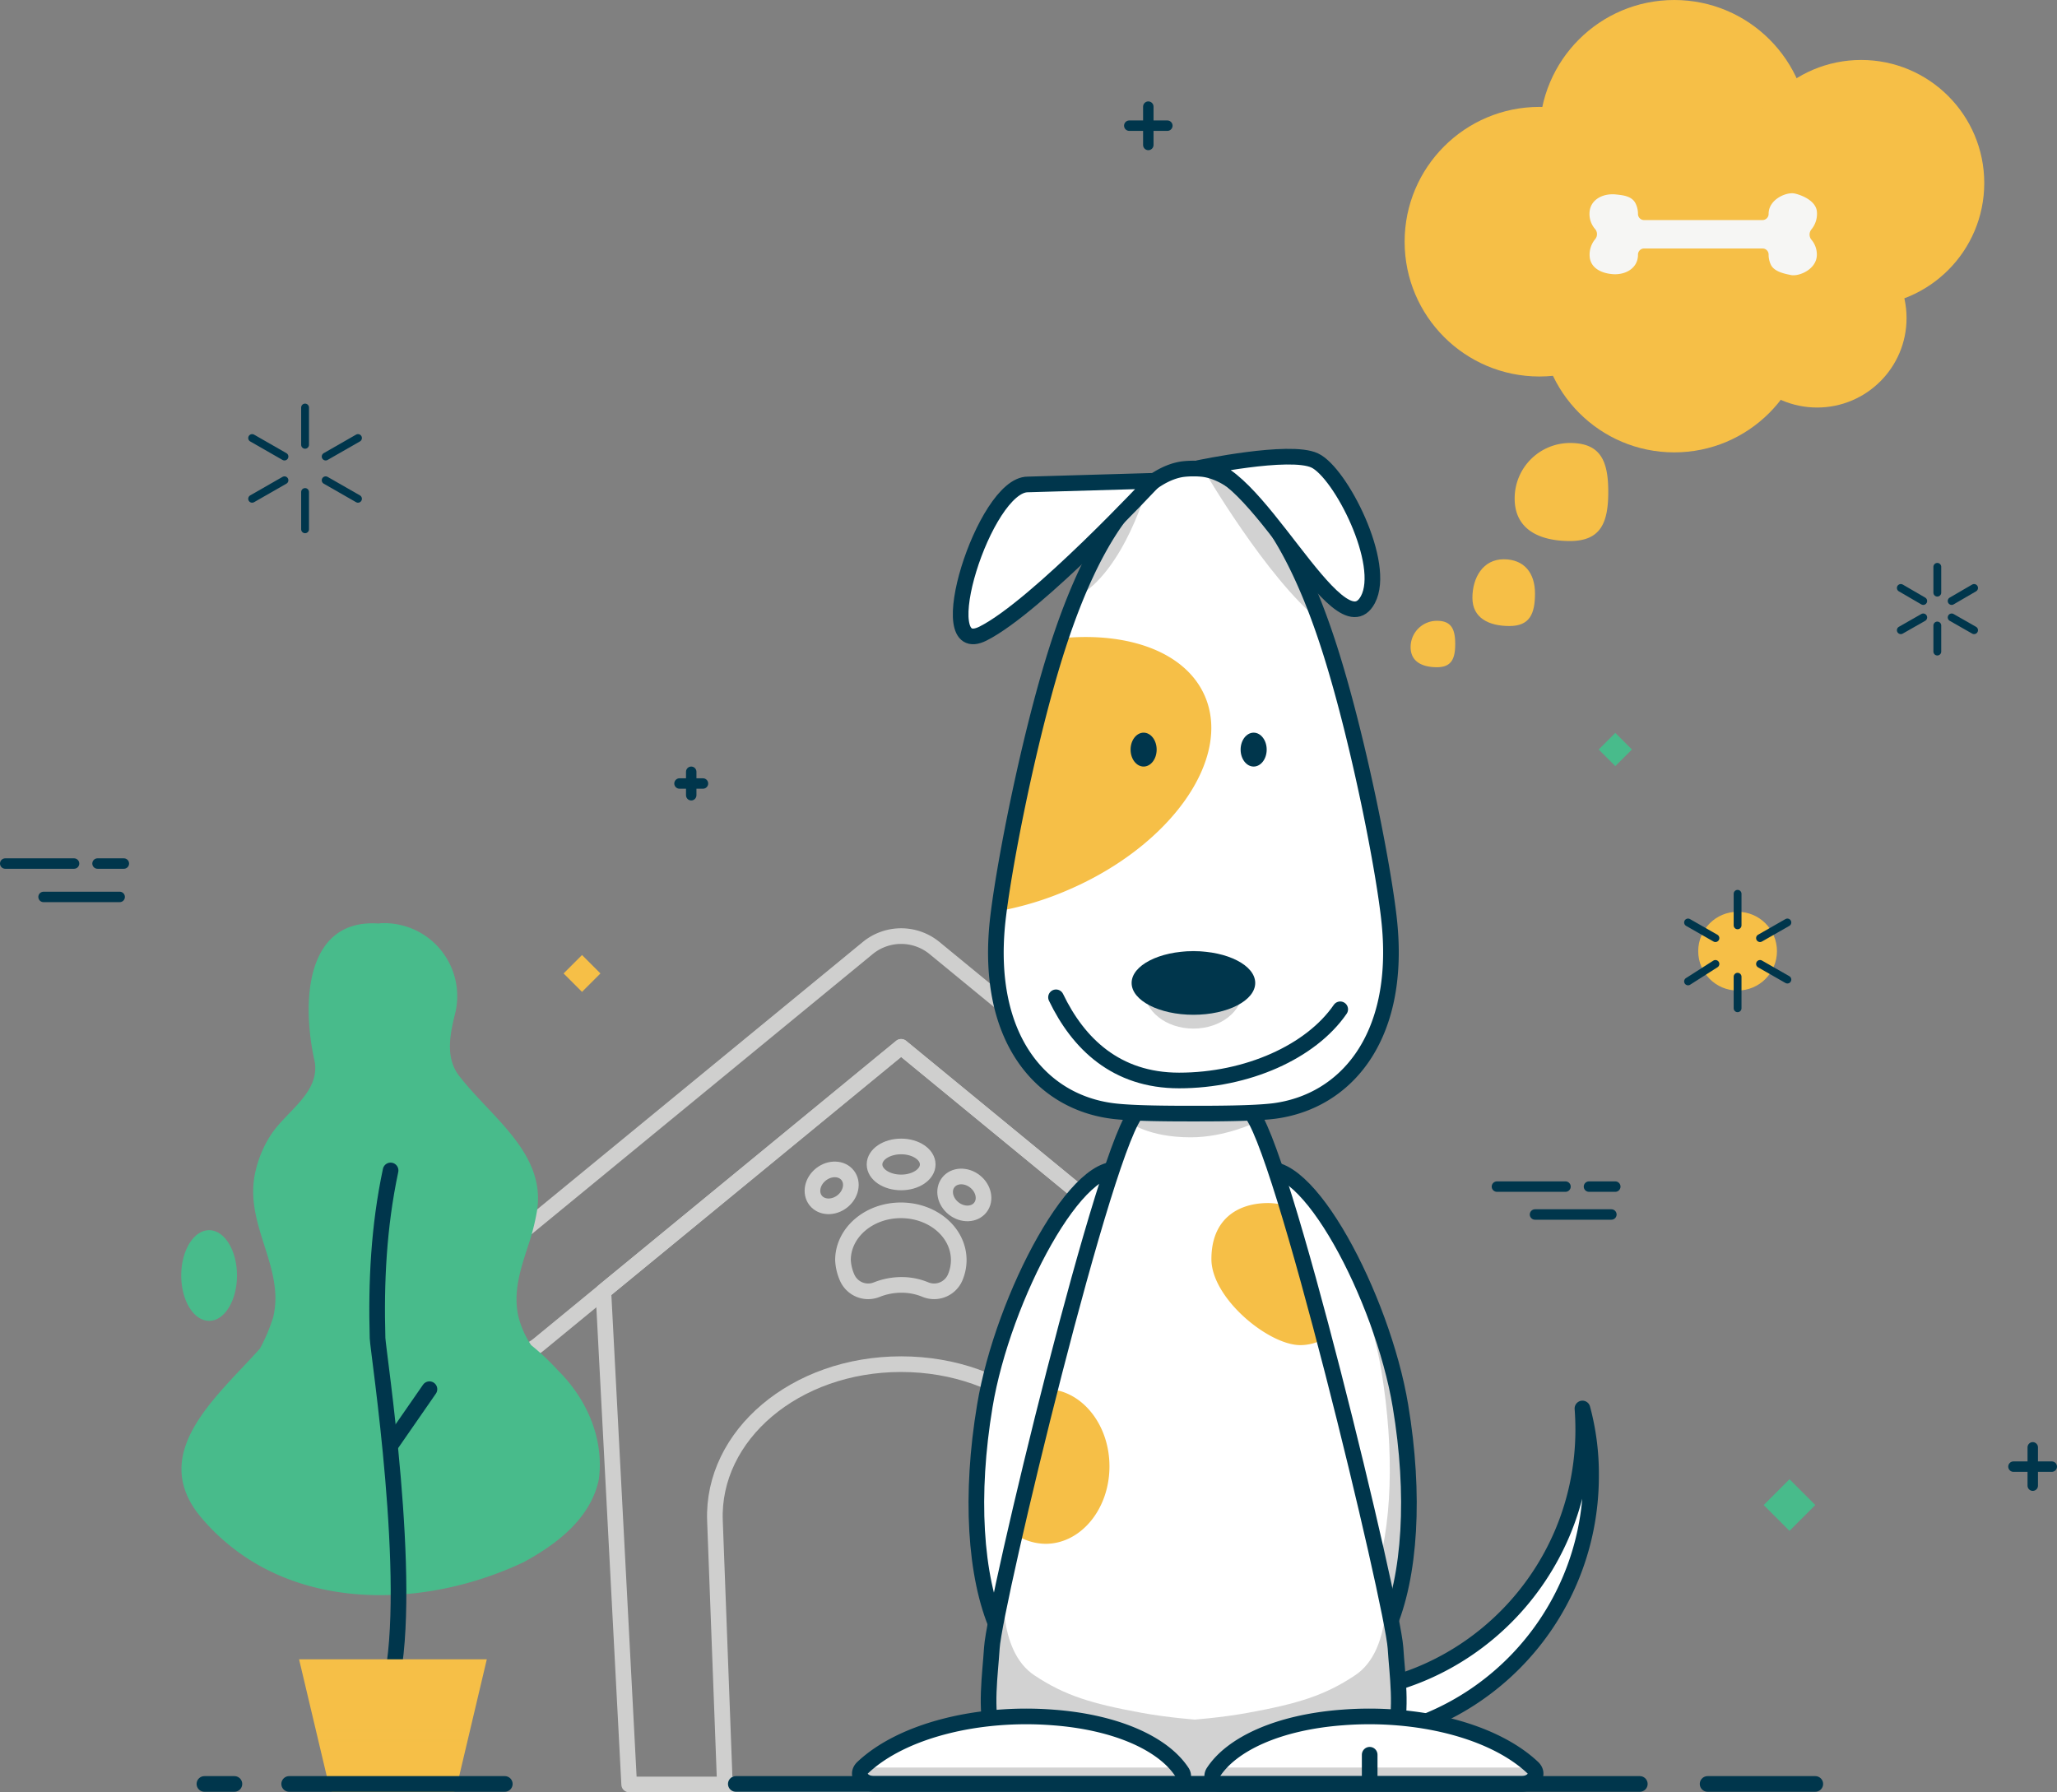 <svg id="Layer_1" data-name="Layer 1" xmlns="http://www.w3.org/2000/svg" viewBox="0 0 788.9 687.4"><rect x="0" y="0" width="788.9" height="687.4" fill="#808080" stroke="none"/><defs><style>.cls-1,.cls-2,.cls-6,.cls-7,.cls-8{fill:none;}.cls-1{stroke:#cfcfce;}.cls-1,.cls-2,.cls-7,.cls-8{stroke-linecap:round;stroke-linejoin:round;}.cls-1,.cls-2{stroke-width:6px;}.cls-2,.cls-7,.cls-8{stroke:#00364c;}.cls-3{fill:#d2d2d2;}.cls-4{fill:#48bb8b;}.cls-5{fill:#f6bf47;}.cls-6{stroke:#f6bf47;stroke-miterlimit:10;opacity:0.68;isolation:isolate;}.cls-7{stroke-width:3px;}.cls-8{stroke-width:4px;}.cls-9{fill:#fff;}.cls-10{fill:#00364c;}.cls-11{fill:#f6f6f4;}</style></defs><title>scale</title><g id="_Group_" data-name="&lt;Group&gt;"><path id="_Path_" data-name="&lt;Path&gt;" class="cls-1" d="M294.7,430.5l139,114.2a18.7,18.7,0,0,0,23.8,0h0a18.71,18.71,0,0,0,0-28.9l-150-123.2a20.19,20.19,0,0,0-25.6,0L132,515.7a18.71,18.71,0,0,0,0,28.9h0a18.7,18.7,0,0,0,23.8,0Z" transform="translate(50.9 -29)"/><polygon id="_Path_2" data-name="&lt;Path&gt;" class="cls-1" points="345.6 401.5 231.4 495.3 241.3 684.4 450 684.4 459.8 495.3 345.6 401.5"/><path id="_Path_3" data-name="&lt;Path&gt;" class="cls-1" d="M294.7,552.2h0c-40.7,0-72.6,27.3-71.4,60l3.8,101.2H362.3l3.8-101.2C367.3,579.5,335.4,552.2,294.7,552.2Z" transform="translate(50.9 -29)"/><path id="_Path_4" data-name="&lt;Path&gt;" class="cls-1" d="M274,519a8.79,8.79,0,0,0,11.4,4.6,25.66,25.66,0,0,1,9.3-1.8,23.72,23.72,0,0,1,9.3,1.8,8.79,8.79,0,0,0,11.4-4.6,17.11,17.11,0,0,0,1.4-6.7c0-10.6-9.9-19.1-22.2-19.1s-22.2,8.6-22.2,19.1A18.81,18.81,0,0,0,274,519Z" transform="translate(50.9 -29)"/><ellipse id="_Path_5" data-name="&lt;Path&gt;" class="cls-1" cx="268.05" cy="484.6" rx="7.8" ry="6.6" transform="translate(-191.11 239.9) rotate(-38.13)"/><ellipse id="_Path_6" data-name="&lt;Path&gt;" class="cls-1" cx="345.6" cy="446.6" rx="10.2" ry="6.9"/><ellipse id="_Path_7" data-name="&lt;Path&gt;" class="cls-1" cx="318.94" cy="487.28" rx="6.6" ry="7.8" transform="translate(-210.39 408.31) rotate(-51.87)"/></g><line id="_Path_8" data-name="&lt;Path&gt;" class="cls-2" x1="78.4" y1="684.2" x2="89.9" y2="684.2"/><path id="_Path_9" data-name="&lt;Path&gt;" class="cls-3" d="M334.2,554.8c2.9-17.4,9.8-37.4,18-54.1-11.4,18.6-21.7,45.1-25.4,67.5-5.7,34.1-3.8,65.4,4.9,85.3l5.2-18.8C330.1,614.8,329,586,334.2,554.8Z" transform="translate(50.9 -29)"/><g id="_Group_2" data-name="&lt;Group&gt;"><path id="_Path_10" data-name="&lt;Path&gt;" class="cls-4" d="M94.4,383.2c-28.6-2-29.6,31-24.6,53,2,12-11,19-16.9,28.2a43.08,43.08,0,0,0-6,14.7C43.6,495,53,508.5,54.5,523a32.23,32.23,0,0,1-.6,11.1,66.35,66.35,0,0,1-5.1,12.1c-16,18-42,39-24,63a76.56,76.56,0,0,0,10.8,11.2c31.2,26.8,78.2,24.8,114.2,7.8,13-7,26-17,29-32,2-16-5-31-15.7-41.6a94,94,0,0,0-10.3-9.7,34.4,34.4,0,0,1-5-11.5c-1.9-9.2,1-17.8,3.8-26.5a85.24,85.24,0,0,0,3.4-13.2c3.8-22.6-18.2-36.6-30.2-52.6-5-7-3-16-1-24a28,28,0,0,0-28.9-34" transform="translate(50.9 -29)"/><path id="_Path_11" data-name="&lt;Path&gt;" class="cls-2" d="M98.9,477.9c-4.6,21.7-5.6,43-5,64.3.2,5.3,13.9,94,5.1,132.8-.2,5.6-.2,8.9-.2,8.9" transform="translate(50.9 -29)"/><line id="_Path_12" data-name="&lt;Path&gt;" class="cls-2" x1="164.7" y1="532.8" x2="149.8" y2="554.3"/><path id="_Path_13" data-name="&lt;Path&gt;" class="cls-5" d="M122.8,716.2h-46a1.19,1.19,0,0,1-1.2-1L63.8,665.4h72L124,715.3A1.2,1.2,0,0,1,122.8,716.2Z" transform="translate(50.9 -29)"/><line id="_Path_14" data-name="&lt;Path&gt;" class="cls-6" x1="121.9" y1="664" x2="179.5" y2="664"/><line id="_Path_15" data-name="&lt;Path&gt;" class="cls-6" x1="122.8" y1="667.6" x2="178.6" y2="667.6"/></g><line id="_Path_16" data-name="&lt;Path&gt;" class="cls-2" x1="393.3" y1="673" x2="393.3" y2="684"/><ellipse id="_Path_17" data-name="&lt;Path&gt;" class="cls-4" cx="80.2" cy="489.2" rx="10.7" ry="17.4"/><rect id="_Path_18" data-name="&lt;Path&gt;" class="cls-4" x="628.41" y="599.23" width="14" height="14" transform="translate(-191.66 597.86) rotate(-45)"/><rect id="_Path_19" data-name="&lt;Path&gt;" class="cls-4" x="564.1" y="311.96" width="9" height="9" transform="translate(-6.33 465.75) rotate(-45)"/><g id="_Group_3" data-name="&lt;Group&gt;"><g id="_Group_4" data-name="&lt;Group&gt;"><line id="_Path_20" data-name="&lt;Path&gt;" class="cls-7" x1="117" y1="156.3" x2="117" y2="170.6"/><line id="_Path_21" data-name="&lt;Path&gt;" class="cls-7" x1="117" y1="188.7" x2="117" y2="203"/></g><g id="_Group_5" data-name="&lt;Group&gt;"><line id="_Path_22" data-name="&lt;Path&gt;" class="cls-7" x1="96.7" y1="168" x2="109.1" y2="175.1"/><line id="_Path_23" data-name="&lt;Path&gt;" class="cls-7" x1="124.9" y1="184.2" x2="137.3" y2="191.3"/></g><g id="_Group_6" data-name="&lt;Group&gt;"><line id="_Path_24" data-name="&lt;Path&gt;" class="cls-7" x1="96.7" y1="191.3" x2="109.1" y2="184.2"/><line id="_Path_25" data-name="&lt;Path&gt;" class="cls-7" x1="124.9" y1="175.1" x2="137.3" y2="168"/></g></g><g id="_Group_7" data-name="&lt;Group&gt;"><line id="_Path_26" data-name="&lt;Path&gt;" class="cls-7" x1="743" y1="217.4" x2="743" y2="227.3"/><line id="_Path_27" data-name="&lt;Path&gt;" class="cls-7" x1="743" y1="239.9" x2="743" y2="249.9"/></g><g id="_Group_8" data-name="&lt;Group&gt;"><line id="_Path_28" data-name="&lt;Path&gt;" class="cls-7" x1="729" y1="225.5" x2="737.6" y2="230.5"/><line id="_Path_29" data-name="&lt;Path&gt;" class="cls-7" x1="748.5" y1="236.8" x2="757.1" y2="241.7"/></g><g id="_Group_9" data-name="&lt;Group&gt;"><line id="_Path_30" data-name="&lt;Path&gt;" class="cls-7" x1="729" y1="241.7" x2="737.6" y2="236.8"/><line id="_Path_31" data-name="&lt;Path&gt;" class="cls-7" x1="748.5" y1="230.5" x2="757.1" y2="225.5"/></g><circle id="_Path_32" data-name="&lt;Path&gt;" class="cls-5" cx="666.4" cy="364.8" r="15.1"/><g id="_Group_10" data-name="&lt;Group&gt;"><g id="_Group_11" data-name="&lt;Group&gt;"><line id="_Path_33" data-name="&lt;Path&gt;" class="cls-7" x1="666.4" y1="342.8" x2="666.4" y2="354.9"/><line id="_Path_34" data-name="&lt;Path&gt;" class="cls-7" x1="666.4" y1="374.6" x2="666.4" y2="386.7"/></g><g id="_Group_12" data-name="&lt;Group&gt;"><line id="_Path_35" data-name="&lt;Path&gt;" class="cls-7" x1="647.4" y1="353.8" x2="657.9" y2="359.8"/><line id="_Path_36" data-name="&lt;Path&gt;" class="cls-7" x1="675" y1="369.7" x2="685.5" y2="375.7"/></g><g id="_Group_13" data-name="&lt;Group&gt;"><line id="_Path_37" data-name="&lt;Path&gt;" class="cls-7" x1="647.4" y1="376.4" x2="657.9" y2="369.7"/><line id="_Path_38" data-name="&lt;Path&gt;" class="cls-7" x1="675" y1="359.8" x2="685.5" y2="353.8"/></g></g><line id="_Path_39" data-name="&lt;Path&gt;" class="cls-8" x1="440.4" y1="40.9" x2="440.4" y2="55.6"/><line id="_Path_40" data-name="&lt;Path&gt;" class="cls-8" x1="447.7" y1="48.2" x2="433.1" y2="48.2"/><line id="_Path_41" data-name="&lt;Path&gt;" class="cls-8" x1="779.6" y1="555.1" x2="779.6" y2="569.8"/><line id="_Path_42" data-name="&lt;Path&gt;" class="cls-8" x1="786.9" y1="562.5" x2="772.2" y2="562.5"/><line id="_Path_43" data-name="&lt;Path&gt;" class="cls-8" x1="265.1" y1="296" x2="265.1" y2="305"/><line id="_Path_44" data-name="&lt;Path&gt;" class="cls-8" x1="269.6" y1="300.5" x2="260.6" y2="300.5"/><rect id="_Path_45" data-name="&lt;Path&gt;" class="cls-5" x="167.32" y="397.35" width="10" height="10" transform="translate(-183.14 210.69) rotate(-45)"/><line id="_Path_46" data-name="&lt;Path&gt;" class="cls-8" x1="2" y1="331.2" x2="28.4" y2="331.2"/><line id="_Path_47" data-name="&lt;Path&gt;" class="cls-8" x1="37.4" y1="331.2" x2="47.5" y2="331.2"/><line id="_Path_48" data-name="&lt;Path&gt;" class="cls-8" x1="16.7" y1="344" x2="45.9" y2="344"/><line id="_Path_49" data-name="&lt;Path&gt;" class="cls-8" x1="574.1" y1="455.1" x2="600.4" y2="455.1"/><line id="_Path_50" data-name="&lt;Path&gt;" class="cls-8" x1="609.4" y1="455.1" x2="619.5" y2="455.1"/><line id="_Path_51" data-name="&lt;Path&gt;" class="cls-8" x1="588.7" y1="465.8" x2="618" y2="465.8"/><line id="_Path_52" data-name="&lt;Path&gt;" class="cls-2" x1="654.9" y1="684.2" x2="696.2" y2="684.2"/><line id="_Path_53" data-name="&lt;Path&gt;" class="cls-2" x1="110.9" y1="684.2" x2="193.6" y2="684.2"/><circle id="_Path_54" data-name="&lt;Path&gt;" class="cls-5" cx="590.4" cy="92.7" r="51.7"/><circle id="_Path_55" data-name="&lt;Path&gt;" class="cls-5" cx="642.1" cy="51.7" r="51.7"/><circle id="_Path_56" data-name="&lt;Path&gt;" class="cls-5" cx="713.8" cy="70.2" r="47.2"/><circle id="_Path_57" data-name="&lt;Path&gt;" class="cls-5" cx="642.1" cy="122" r="51.5"/><circle id="_Path_58" data-name="&lt;Path&gt;" class="cls-5" cx="696.9" cy="122" r="34.3"/><path id="_Path_59" data-name="&lt;Path&gt;" class="cls-5" d="M537.8,256.6c0,7.8-2,12.5-9.8,12.5s-14.2-3-14.2-10.8,4.1-14.8,12-14.8S537.8,248.8,537.8,256.6Z" transform="translate(50.9 -29)"/><path id="_Path_60" data-name="&lt;Path&gt;" class="cls-5" d="M565.9,217.7c0,11.8-2.9,18.8-14.7,18.8S530,232,530,220.2a21.25,21.25,0,0,1,21.3-21.3C563.1,198.9,565.9,206,565.9,217.7Z" transform="translate(50.9 -29)"/><path id="_Path_61" data-name="&lt;Path&gt;" class="cls-9" d="M556,569.2q.3,4.05.3,8.1c0,55.9-45,101.3-100.5,101.3-46.6,0-85.8-32-97.2-75.4,4.1,52.1,47.4,93.2,100.2,93.2,55.5,0,100.5-45.3,100.5-101.3A96.31,96.31,0,0,0,556,569.2Z" transform="translate(50.9 -29)"/><path id="_Path_62" data-name="&lt;Path&gt;" class="cls-2" d="M556,569.2q.3,4.05.3,8.1c0,55.9-45,101.3-100.5,101.3-46.6,0-85.8-32-97.2-75.4,4.1,52.1,47.4,93.2,100.2,93.2,55.5,0,100.5-45.3,100.5-101.3A96.31,96.31,0,0,0,556,569.2Z" transform="translate(50.9 -29)"/><path id="_Path_63" data-name="&lt;Path&gt;" class="cls-9" d="M380.3,478.2c-17-7.6-46.6,48.4-53.5,90-5.7,34.1-3.8,65.4,4.9,85.3Z" transform="translate(50.9 -29)"/><path id="_Path_64" data-name="&lt;Path&gt;" class="cls-2" d="M380.3,478.2c-17-7.6-46.6,48.4-53.5,90-5.7,34.1-3.8,65.4,4.9,85.3Z" transform="translate(50.9 -29)"/><path id="_Path_65" data-name="&lt;Path&gt;" class="cls-9" d="M432.7,478.2c17-7.6,46.6,48.4,53.5,90,5.7,34.1,3.8,65.4-4.9,85.3Z" transform="translate(50.9 -29)"/><path id="_Path_66" data-name="&lt;Path&gt;" class="cls-3" d="M478.9,554.8c-2.9-17.4-9.8-37.4-18-54.1,11.4,18.6,21.7,45.1,25.4,67.5,5.7,34.1,3.8,65.4-4.9,85.3l-5.2-18.8C483,614.8,484,586,478.9,554.8Z" transform="translate(50.9 -29)"/><path id="_Path_67" data-name="&lt;Path&gt;" class="cls-2" d="M432.7,478.2c17-7.6,46.6,48.4,53.5,90,5.7,34.1,3.8,65.4-4.9,85.3Z" transform="translate(50.9 -29)"/><path id="_Path_68" data-name="&lt;Path&gt;" class="cls-9" d="M484.3,661c-1.1-16.6-44.3-196.8-56-205.8H385.5c-11.7,9-55,189.1-56,205.8-1.3,20.7-8.1,52.2,31.2,52.2h92.5C492.4,713.2,485.6,681.7,484.3,661Z" transform="translate(50.9 -29)"/><path id="_Path_69" data-name="&lt;Path&gt;" class="cls-3" d="M334.2,635.5s-3.1,26.4,11.7,36.1c11.6,7.7,21.8,10.8,40.9,14.3,10.3,1.9,21.5,2.7,21.5,2.7l1.2,23.7-81.4.6s-1.4-33.3.6-43.3S331.7,643.1,334.2,635.5Z" transform="translate(50.9 -29)"/><path id="_Path_70" data-name="&lt;Path&gt;" class="cls-3" d="M480.4,635.5s3.1,26.4-11.7,36.1c-11.6,7.7-21.8,10.8-40.9,14.3-10.3,1.9-21.5,2.7-21.5,2.7l-1.2,23.7,81.4.6s1.4-33.3-.6-43.3S482.9,643.1,480.4,635.5Z" transform="translate(50.9 -29)"/><path id="_Path_71" data-name="&lt;Path&gt;" class="cls-5" d="M442.6,491.5a26.63,26.63,0,0,0-7-1.1c-12.2,0-21.9,6.5-21.9,21.5s21.9,33,34.1,33a18.4,18.4,0,0,0,9.2-2.5C452.1,524,447.1,506.2,442.6,491.5Z" transform="translate(50.9 -29)"/><path id="_Path_72" data-name="&lt;Path&gt;" class="cls-5" d="M350.1,621.1c13.5,0,24.5-13.3,24.5-29.7,0-15.7-10.1-28.6-22.9-29.6-5,19.6-9.7,39-13.5,55.5A21.28,21.28,0,0,0,350.1,621.1Z" transform="translate(50.9 -29)"/><path id="_Path_73" data-name="&lt;Path&gt;" class="cls-3" d="M382.4,459.5s7.1,5.7,23.4,5.7c13.2,0,24.8-5.7,24.8-5.7l-1-3.9H383.1Z" transform="translate(50.9 -29)"/><path id="_Path_74" data-name="&lt;Path&gt;" class="cls-2" d="M484.3,661c-1.1-16.6-44.3-196.8-56-205.8H385.5c-11.7,9-55,189.1-56,205.8-1.3,20.7-8.1,52.2,31.2,52.2h92.5C492.4,713.2,485.6,681.7,484.3,661Z" transform="translate(50.9 -29)"/><path id="_Path_75" data-name="&lt;Path&gt;" class="cls-9" d="M482,383.2c-1.9-19.5-11.5-68.8-22.3-103.3-17.2-55.1-37.4-69.5-49.1-71a33.34,33.34,0,0,0-3.8-.2,34.32,34.32,0,0,0-3.8.2c-11.7,1.4-31.8,15.7-49.1,70.9-10.8,34.5-20.3,83.9-22.3,103.5-4.3,44,16.8,68.3,44.2,71.8,7.8,1,23.2,1,31,1s23.1,0,31-1C465.1,451.5,486.3,427.2,482,383.2Z" transform="translate(50.9 -29)"/><ellipse id="_Path_76" data-name="&lt;Path&gt;" class="cls-3" cx="457.7" cy="379.6" rx="18.9" ry="14.9"/><path id="_Path_77" data-name="&lt;Path&gt;" class="cls-3" d="M389.5,214.5s-9,33.9-27.8,43.7c4.8-10.8,11.3-23.7,11.3-23.7S384.2,216,389.5,214.5Z" transform="translate(50.9 -29)"/><path id="_Path_78" data-name="&lt;Path&gt;" class="cls-3" d="M410.6,209s24.4,42,44.7,58.1c0,0-4.6-29.8-9.1-38.8S419.7,206.2,410.6,209Z" transform="translate(50.9 -29)"/><path id="_Path_79" data-name="&lt;Path&gt;" class="cls-5" d="M358.8,370.3c39.3-16.9,62.8-50.2,52.4-74.3-7.3-16.9-29.3-24.8-55.3-22.2-.6,1.9-1.3,3.9-1.9,6-10,32-18.9,76.7-21.7,98.6A121.51,121.51,0,0,0,358.8,370.3Z" transform="translate(50.9 -29)"/><path id="_Path_80" data-name="&lt;Path&gt;" class="cls-2" d="M463.1,416.1c-11.2,16.3-35.7,27.3-61.8,27.3-24.2,0-38.7-14.2-47.2-31.9" transform="translate(50.9 -29)"/><ellipse id="_Path_81" data-name="&lt;Path&gt;" class="cls-10" cx="457.7" cy="377" rx="23.7" ry="12.2"/><path id="_Path_82" data-name="&lt;Path&gt;" class="cls-9" d="M536.9,706.9c-15.2-14.3-44.4-21.4-72.9-19.2-24.4,1.8-42.5,10.1-49.6,21.1a2.93,2.93,0,0,0,2.6,4.4H532.5C537,713.2,539.7,709.5,536.9,706.9Z" transform="translate(50.9 -29)"/><path id="_Path_83" data-name="&lt;Path&gt;" class="cls-3" d="M536.1,706.7a3.6,3.6,0,0,1-1.1.2H419.5a6.27,6.27,0,0,1-3.5-.9c-.3.3-.7.6-1,.9-2.8,2.6-.1,6.3,4.5,6.3H535a3,3,0,0,0,2.6-4.4A19.07,19.07,0,0,0,536.1,706.7Z" transform="translate(50.9 -29)"/><path id="_Path_84" data-name="&lt;Path&gt;" class="cls-2" d="M536.9,706.9c-15.2-14.3-44.4-21.4-72.9-19.2-24.4,1.8-42.5,10.1-49.6,21.1a2.93,2.93,0,0,0,2.6,4.4H532.5C537,713.2,539.7,709.5,536.9,706.9Z" transform="translate(50.9 -29)"/><line id="_Path_85" data-name="&lt;Path&gt;" class="cls-2" x1="525.3" y1="673" x2="525.3" y2="684"/><path id="_Path_86" data-name="&lt;Path&gt;" class="cls-9" d="M280,706.9c15.2-14.3,44.4-21.4,72.9-19.2,24.4,1.8,42.5,10.1,49.6,21.1a2.93,2.93,0,0,1-2.6,4.4H284.4C279.9,713.2,277.2,709.5,280,706.9Z" transform="translate(50.9 -29)"/><path id="_Path_87" data-name="&lt;Path&gt;" class="cls-3" d="M401.1,706.7a3.6,3.6,0,0,1-1.1.2H284.5a6.27,6.27,0,0,1-3.5-.9c-.3.3-.7.6-1,.9-2.8,2.6-.1,6.3,4.5,6.3H400a3,3,0,0,0,2.6-4.4A19.07,19.07,0,0,0,401.1,706.7Z" transform="translate(50.9 -29)"/><path id="_Path_88" data-name="&lt;Path&gt;" class="cls-2" d="M280,706.9c15.2-14.3,44.4-21.4,72.9-19.2,24.4,1.8,42.5,10.1,49.6,21.1a2.93,2.93,0,0,1-2.6,4.4H284.4C279.9,713.2,277.2,709.5,280,706.9Z" transform="translate(50.9 -29)"/><path id="_Path_89" data-name="&lt;Path&gt;" class="cls-2" d="M482,383.2c-1.9-19.5-11.5-68.8-22.3-103.3-17.2-55.1-37.4-69.5-49.1-71a33.34,33.34,0,0,0-3.8-.2,34.32,34.32,0,0,0-3.8.2c-11.7,1.4-31.8,15.7-49.1,70.9-10.8,34.5-20.3,83.9-22.3,103.5-4.3,44,16.8,68.3,44.2,71.8,7.8,1,23.2,1,31,1s23.1,0,31-1C465.1,451.5,486.3,427.2,482,383.2Z" transform="translate(50.9 -29)"/><path id="_Path_90" data-name="&lt;Path&gt;" class="cls-9" d="M408.8,208.5s34.9-7.4,44.5-2.9c9.9,4.6,27.8,39.7,20.4,53.4C462.4,280,429.2,204,408.8,208.5Z" transform="translate(50.9 -29)"/><path id="_Path_91" data-name="&lt;Path&gt;" class="cls-2" d="M408.8,208.5s34.9-7.4,44.5-2.9c9.9,4.6,27.8,39.7,20.4,53.4C462.4,280,429.2,204,408.8,208.5Z" transform="translate(50.9 -29)"/><path id="_Path_92" data-name="&lt;Path&gt;" class="cls-9" d="M343.3,214.8l48.3-1.4s-44.8,48.2-65.5,58.6S326.6,214.7,343.3,214.8Z" transform="translate(50.9 -29)"/><path id="_Path_93" data-name="&lt;Path&gt;" class="cls-2" d="M343.3,214.8l48.3-1.4s-44.8,48.2-65.5,58.6S326.6,214.7,343.3,214.8Z" transform="translate(50.9 -29)"/><ellipse id="_Path_94" data-name="&lt;Path&gt;" class="cls-10" cx="438.6" cy="287.5" rx="5" ry="6.5"/><ellipse id="_Path_95" data-name="&lt;Path&gt;" class="cls-10" cx="480.8" cy="287.5" rx="5" ry="6.5"/><line id="_Path_96" data-name="&lt;Path&gt;" class="cls-2" x1="282.2" y1="684.2" x2="628.9" y2="684.2"/><path id="_Path_97" data-name="&lt;Path&gt;" class="cls-5" d="M507.2,276c0,5.6-1.4,8.9-7,8.9s-10.1-2.1-10.1-7.7a10.07,10.07,0,0,1,10.1-10.1C505.8,267.1,507.2,270.4,507.2,276Z" transform="translate(50.9 -29)"/><path id="_Path_98" data-name="&lt;Path&gt;" class="cls-11" d="M643.8,117a9.34,9.34,0,0,0,2.1-7c-.5-4.2-6.2-6.3-8.6-6.8-3.2-.6-9.9,2.3-9.9,7.8h0a2.35,2.35,0,0,1-2.3,2.4H579.6a2.33,2.33,0,0,1-2.3-2.3,9,9,0,0,0-.8-3.8c-1.3-3-4.6-3.4-7.5-3.7-5-.6-10.3,1.9-10.3,7.4a8.78,8.78,0,0,0,2.2,5.9,3,3,0,0,1,0,3.8,9.34,9.34,0,0,0-2.1,7c.5,4.2,4.5,6,8.3,6.4,5,.6,10.2-2,10.2-7.4h0a2.35,2.35,0,0,1,2.3-2.4h45.5a2.33,2.33,0,0,1,2.3,2.3,9,9,0,0,0,.8,3.8c1.3,3,6,3.7,7.8,4.1,3.2.6,9.9-2.3,9.9-7.8a8.78,8.78,0,0,0-2.2-5.9A3.15,3.15,0,0,1,643.8,117Z" transform="translate(50.9 -29)"/></svg>